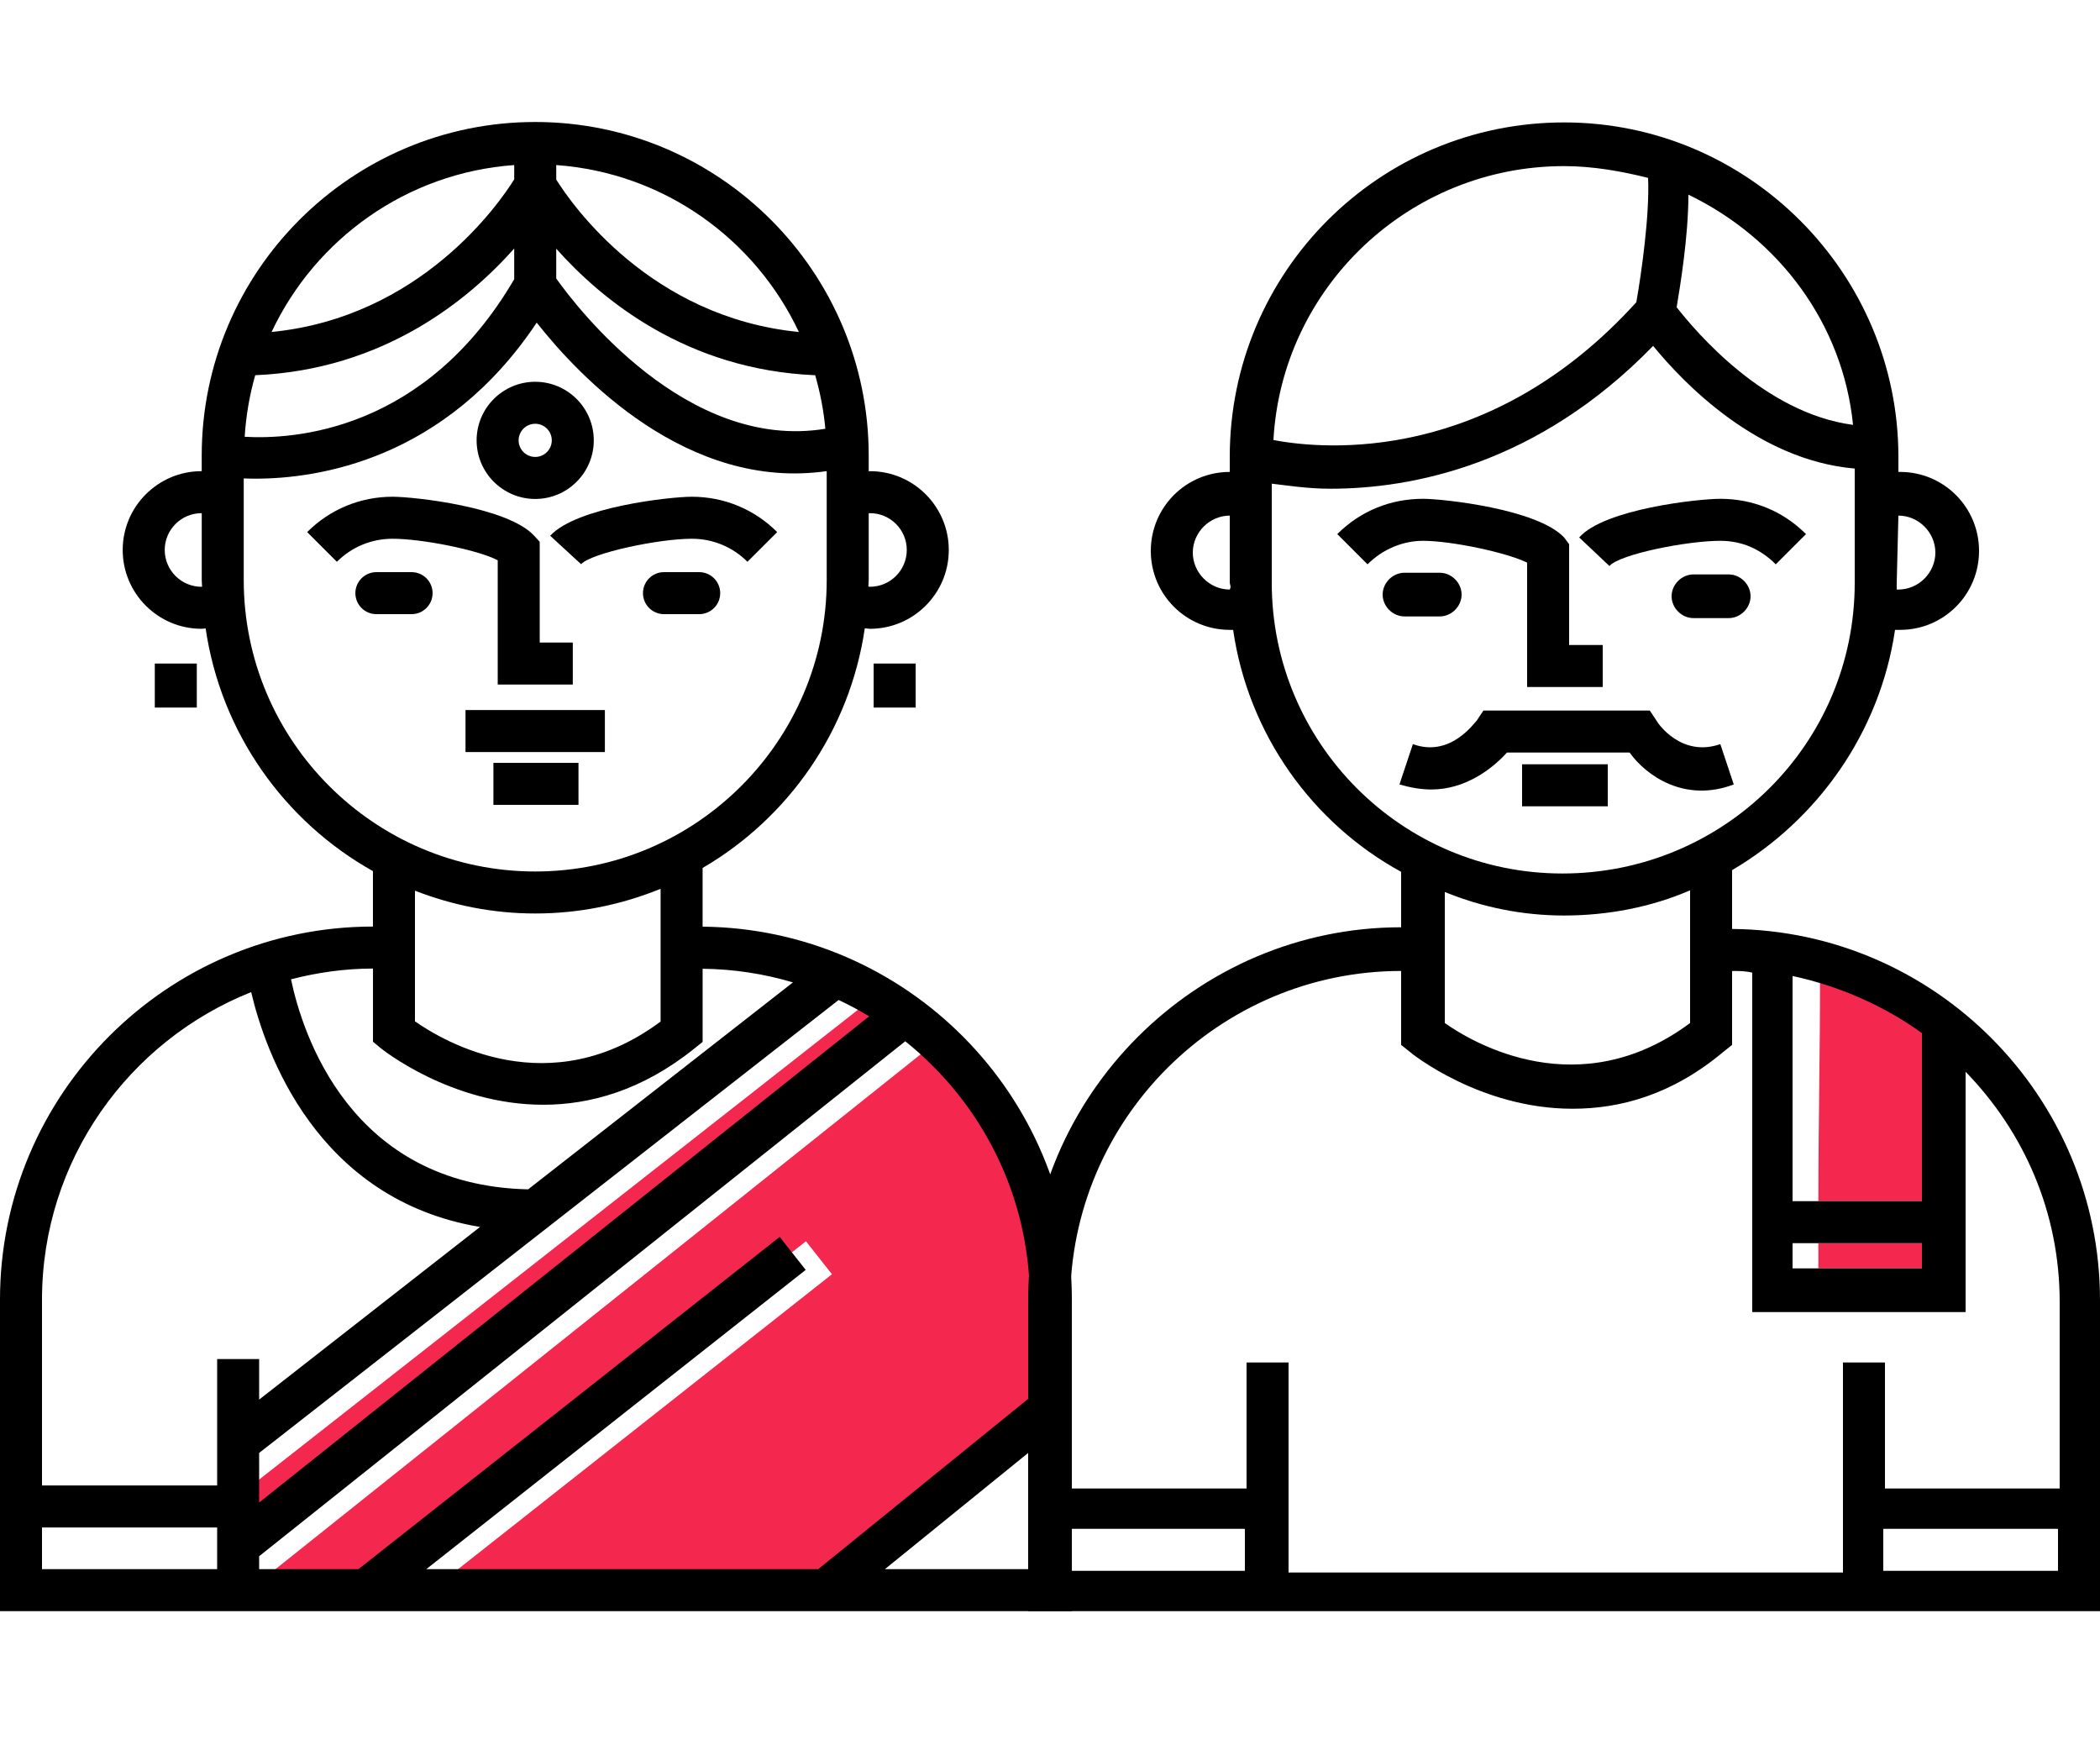 <?xml version="1.0" encoding="utf-8"?>
<!-- Generator: Adobe Illustrator 16.0.0, SVG Export Plug-In . SVG Version: 6.00 Build 0)  -->
<!DOCTYPE svg PUBLIC "-//W3C//DTD SVG 1.1//EN" "http://www.w3.org/Graphics/SVG/1.1/DTD/svg11.dtd">
<svg version="1.1" id="Layer_1" xmlns="http://www.w3.org/2000/svg" xmlns:xlink="http://www.w3.org/1999/xlink" x="0px" y="0px"
	 width="480px" height="400px" viewBox="-86.02 -18.118 480 400" enable-background="new -86.02 -18.118 480 400"
	 xml:space="preserve">
<g>
	<path fill="#F4284F" d="M155.38,279.91v22.342l-48.368,39.232H17.424l86.72-68.391l-5.948-7.537L1.918,341.484h-22.709h-3.512
		l151.198-120.636C144.229,234.729,155.38,256.025,155.38,279.91z"/>
	<path fill="#F4284F" d="M111.666,211.413c2.403,1.125,4.727,2.369,6.98,3.732L-28.615,332.781v-11.336L111.666,211.413z"/>
	<g>
		<path d="M36.315,95.912c7.384,0,13.386-6.006,13.386-13.39c0-7.385-6.002-13.391-13.386-13.391s-13.394,6.006-13.394,13.391
			C22.922,89.906,28.932,95.912,36.315,95.912z M36.315,78.728c2.089,0,3.786,1.701,3.786,3.791c0,2.088-1.697,3.789-3.786,3.789
			c-2.093,0-3.794-1.701-3.794-3.789C32.521,80.429,34.223,78.728,36.315,78.728z"/>
		<path d="M27.744,109.929v28.4h17.161v-9.601h-7.561v-23.032l-1.268-1.379c-6.06-6.585-27.456-8.912-32.375-8.912
			c-7.372,0-14.3,2.868-19.511,8.079l6.793,6.789c3.395-3.395,7.91-5.269,12.718-5.269C10.43,105.005,23.278,107.559,27.744,109.929
			z"/>
		<path d="M46.799,110.819c2.361-2.565,17.729-5.814,25.313-5.814c4.813,0,9.324,1.87,12.715,5.266l6.797-6.786
			c-5.199-5.211-12.131-8.079-19.508-8.079c-4.918,0-26.311,2.327-32.379,8.912L46.799,110.819z"/>
		<path d="M8.057,112.636H0.008c-2.649,0-4.8,2.15-4.8,4.8s2.15,4.8,4.8,4.8h8.049c2.65,0,4.801-2.15,4.801-4.8
			S10.707,112.636,8.057,112.636z"/>
		<path d="M73.797,112.636h-8.052c-2.649,0-4.8,2.15-4.8,4.8s2.15,4.8,4.8,4.8h8.052c2.65,0,4.801-2.15,4.801-4.8
			S76.451,112.636,73.797,112.636z"/>
		<rect x="20.383" y="144.153" width="31.854" height="9.601"/>
		<rect x="26.758" y="156.224" width="19.445" height="9.6"/>
		<rect x="-50.638" y="133.524" width="9.601" height="10.061"/>
		<rect x="113.672" y="133.524" width="9.601" height="10.061"/>
		<path d="M74.573,193.655v-13.409c19.63-11.454,33.661-31.396,37.075-54.781c0.399,0.026,0.779,0.119,1.183,0.119
			c9.935,0,18.014-8.079,18.014-18.014c0-9.931-8.079-18.01-18.014-18.01c-0.096,0-0.192,0.023-0.288,0.026v-3.598
			c0-42.032-34.195-76.228-76.228-76.228s-76.228,34.195-76.228,76.228v3.575c-0.016,0-0.031-0.004-0.047-0.004
			c-9.93,0-18.014,8.079-18.014,18.01c0,9.935,8.08,18.014,18.014,18.014c0.319,0,0.627-0.077,0.941-0.093
			c3.49,23.847,17.998,44.141,38.242,55.469v12.672c-47.002,0.016-85.244,38.265-85.244,85.278v71.174h245V278.91
			C158.98,232.182,121.194,194.128,74.573,193.655z M149.38,278.91v22.342l-48.368,39.232H11.424l86.72-68.391l-5.948-7.537
			l-96.277,75.928h-22.709v-2.949l147.687-117.687C138.229,233.729,149.38,255.025,149.38,278.91z M105.666,210.413
			c2.403,1.125,4.727,2.369,6.98,3.732L-26.787,325.264v-11.336L105.666,210.413z M31.516,45.685
			C11.125,80.587-19.1,82.349-30.094,81.7c0.311-4.846,1.117-9.554,2.412-14.07c29.364-1.236,48.833-17.275,59.197-28.957V45.685
			L31.516,45.685z M41.115,38.711c10.376,11.681,29.845,27.698,59.197,28.922c1.133,3.948,1.936,8.029,2.319,12.238
			C70.964,85.071,45.77,52.075,41.115,45.52V38.711z M112.831,99.157c4.639,0,8.413,3.771,8.413,8.409s-3.774,8.413-8.413,8.413
			c-0.123,0-0.242-0.03-0.368-0.034c0.011-0.511,0.08-1.006,0.08-1.521V99.18C112.64,99.18,112.735,99.157,112.831,99.157z
			 M96.58,57.754c-34.025-3.356-51.971-29.253-55.461-34.836v-3.314C65.695,21.366,86.573,36.484,96.58,57.754z M31.516,19.604
			v3.268c-3.426,5.491-21.362,31.507-55.461,34.882C-13.938,36.484,6.943,21.366,31.516,19.604z M-39.955,115.983
			c-4.639,0-8.413-3.774-8.413-8.413s3.774-8.409,8.413-8.409c0.016,0,0.031,0.004,0.047,0.004v15.268
			c0,0.521,0.068,1.025,0.08,1.543C-39.87,115.972-39.912,115.983-39.955,115.983z M-30.309,114.425V91.216
			c0.826,0.031,1.701,0.058,2.676,0.058c14.154,0,43.347-4.224,64.29-35.658c9.665,12.265,34.406,38.492,66.286,33.935v24.875
			c0,36.733-29.887,66.62-66.628,66.62S-30.309,151.162-30.309,114.425z M36.315,190.646c10.138,0,19.799-2.028,28.657-5.642v30.336
			c-25.305,18.854-49.508,4.608-56.145-0.05v-29.855C17.373,188.755,26.619,190.646,36.315,190.646z M0.973,221.396
			c0.237,0.195,16.047,12.96,37.182,12.96c10.633,0,22.614-3.234,34.633-12.925l1.79-1.44v-16.716
			c7.161,0.081,14.085,1.168,20.644,3.118l-60.525,47.297c-40.754-0.902-51.648-35.808-54.202-48.007
			c6.002-1.54,12.261-2.45,18.739-2.454v16.724L0.973,221.396z M-28.611,208.616c3.26,13.813,14.987,47.403,52.309,53.671
			l-50.484,39.451v-9.266h-9.6v28.896H-76.42V278.91C-76.42,247.027-56.574,219.748-28.611,208.616z M-76.42,330.969h40.033v9.516
			H-76.42V330.969z M116.249,340.484l33.131-26.871v26.871H116.249z"/>
	</g>
</g>
<g>
	<path fill="#F4284F" d="M361.095,256.388h-31.488c0-17.279,0.384-34.176,0.384-51.456c4.608,0.769,9.983,2.305,16.513,5.377
		c5.76,2.688,9.983,5.375,13.439,8.063C360.71,231.044,361.095,243.716,361.095,256.388z"/>
	<rect x="329.606" y="265.988" fill="#F4284F" width="30.336" height="5.76"/>
	<g>
		<path d="M263.036,110.468v28.416h17.28v-9.6h-7.681v-23.04l-1.151-1.536c-6.144-6.528-27.648-8.832-32.257-8.832
			c-7.295,0-14.207,2.688-19.584,8.064l6.912,6.911c3.457-3.455,8.064-5.375,12.672-5.375
			C245.757,105.476,258.429,108.164,263.036,110.468z"/>
		<path d="M307.196,105.476c4.992,0,9.216,1.921,12.672,5.376l6.912-6.911c-5.376-5.376-12.288-8.064-19.584-8.064
			c-4.992,0-26.496,2.304-32.256,8.832l6.912,6.528C284.156,108.548,299.517,105.476,307.196,105.476z"/>
		<path d="M243.068,122.756c2.688,0,4.991-2.304,4.991-4.992c0-2.688-2.303-4.991-4.991-4.991h-8.063
			c-2.688,0-4.992,2.304-4.992,4.991c0,2.688,2.304,4.992,4.992,4.992H243.068z"/>
		<path d="M309.116,113.156h-8.064c-2.688,0-4.992,2.304-4.992,4.992c0,2.688,2.305,4.991,4.992,4.991h8.064
			c2.688,0,4.992-2.304,4.992-4.991C314.108,115.46,311.804,113.156,309.116,113.156z"/>
		<path d="M310.269,161.156l-3.072-9.216c-8.832,3.071-14.208-4.608-14.592-5.376l-1.536-2.305H255.74h-2.688l-1.535,2.305
			c-0.769,0.768-6.145,8.447-14.592,5.376l-3.072,9.216c2.688,0.768,4.992,1.151,7.296,1.151c7.68,0,13.823-4.607,17.28-8.448
			h28.031C290.3,159.236,299.132,165.38,310.269,161.156z"/>
		<rect x="261.884" y="156.548" width="19.584" height="9.601"/>
		<path d="M309.884,194.18V180.74c19.584-11.521,33.793-31.488,37.248-54.912c0.385,0,0.769,0,1.152,0
			c9.984,0,18.048-8.064,18.048-18.048c0-9.984-8.063-18.048-18.048-18.048H347.9v-3.456c0-41.856-34.177-76.416-76.416-76.416
			c-42.24,0-76.416,34.176-76.416,76.416v3.456l0,0c-9.984,0-18.048,8.063-18.048,18.048c0,9.983,8.063,18.048,18.048,18.048
			c0.384,0,0.768,0,0.768,0c3.456,23.808,18.048,44.16,38.4,55.296v12.672c-46.849,0-85.248,38.4-85.248,85.248v71.04H393.98v-71.04
			C393.98,232.58,356.349,194.564,309.884,194.18z M323.708,265.988h29.568v5.76h-29.568V265.988z M353.276,256.388h-29.568v-51.456
			c10.752,2.305,21.12,6.912,29.568,13.057V256.388z M347.9,99.716c4.608,0,8.448,3.84,8.448,8.448s-3.84,8.448-8.448,8.448h-0.384
			c0-0.384,0-1.152,0-1.536L347.9,99.716L347.9,99.716z M337.532,78.98c-20.352-2.688-36.096-21.505-40.32-26.88
			c0.769-4.608,2.688-16.129,2.688-25.729C320.636,36.356,335.228,55.94,337.532,78.98z M271.484,19.845
			c6.528,0,13.056,1.151,19.2,2.688c0.384,8.447-1.536,21.888-2.688,28.416c-33.407,36.864-71.04,33.792-82.944,31.488
			C206.972,47.492,236.156,19.845,271.484,19.845z M195.068,116.612c-4.608,0-8.448-3.84-8.448-8.448s3.84-8.448,8.448-8.448l0,0
			v15.36C195.068,115.46,195.452,115.844,195.068,116.612C195.452,116.612,195.068,116.612,195.068,116.612z M204.668,115.076V92.42
			c3.456,0.384,8.064,1.152,13.44,1.152c18.432,0,47.232-5.376,73.728-32.64c6.912,8.447,23.808,26.111,46.08,28.031v26.112
			c0,36.863-29.952,66.432-66.815,66.432C234.236,181.508,204.668,151.556,204.668,115.076z M271.484,191.108
			c9.983,0,19.968-1.92,28.8-5.761v30.336c-25.344,18.816-49.536,4.608-56.064,0v-29.951
			C252.668,189.188,261.884,191.108,271.484,191.108z M234.236,203.78v16.896l1.92,1.536c0.384,0.384,16.128,13.056,37.248,13.056
			c10.752,0,22.655-3.071,34.56-13.056l1.92-1.536V203.78c1.536,0,3.072,0,4.608,0.384v77.568h48.769V226.82
			c13.439,13.824,21.504,32.256,21.504,52.607v42.625h-39.937v-28.801h-9.601v48H208.509v-48h-9.601v28.801h-40.319v-42.625
			C158.589,237.572,192.765,203.78,234.236,203.78z M158.589,331.268h39.936v9.601h-39.936V331.268z M344.444,340.868v-9.601h39.936
			v9.601H344.444z"/>
	</g>
	<line fill="none" x1="353.276" y1="256.388" x2="323.708" y2="256.388"/>
	<line fill="none" x1="353.276" y1="256.388" x2="323.708" y2="256.388"/>
</g>
</svg>
